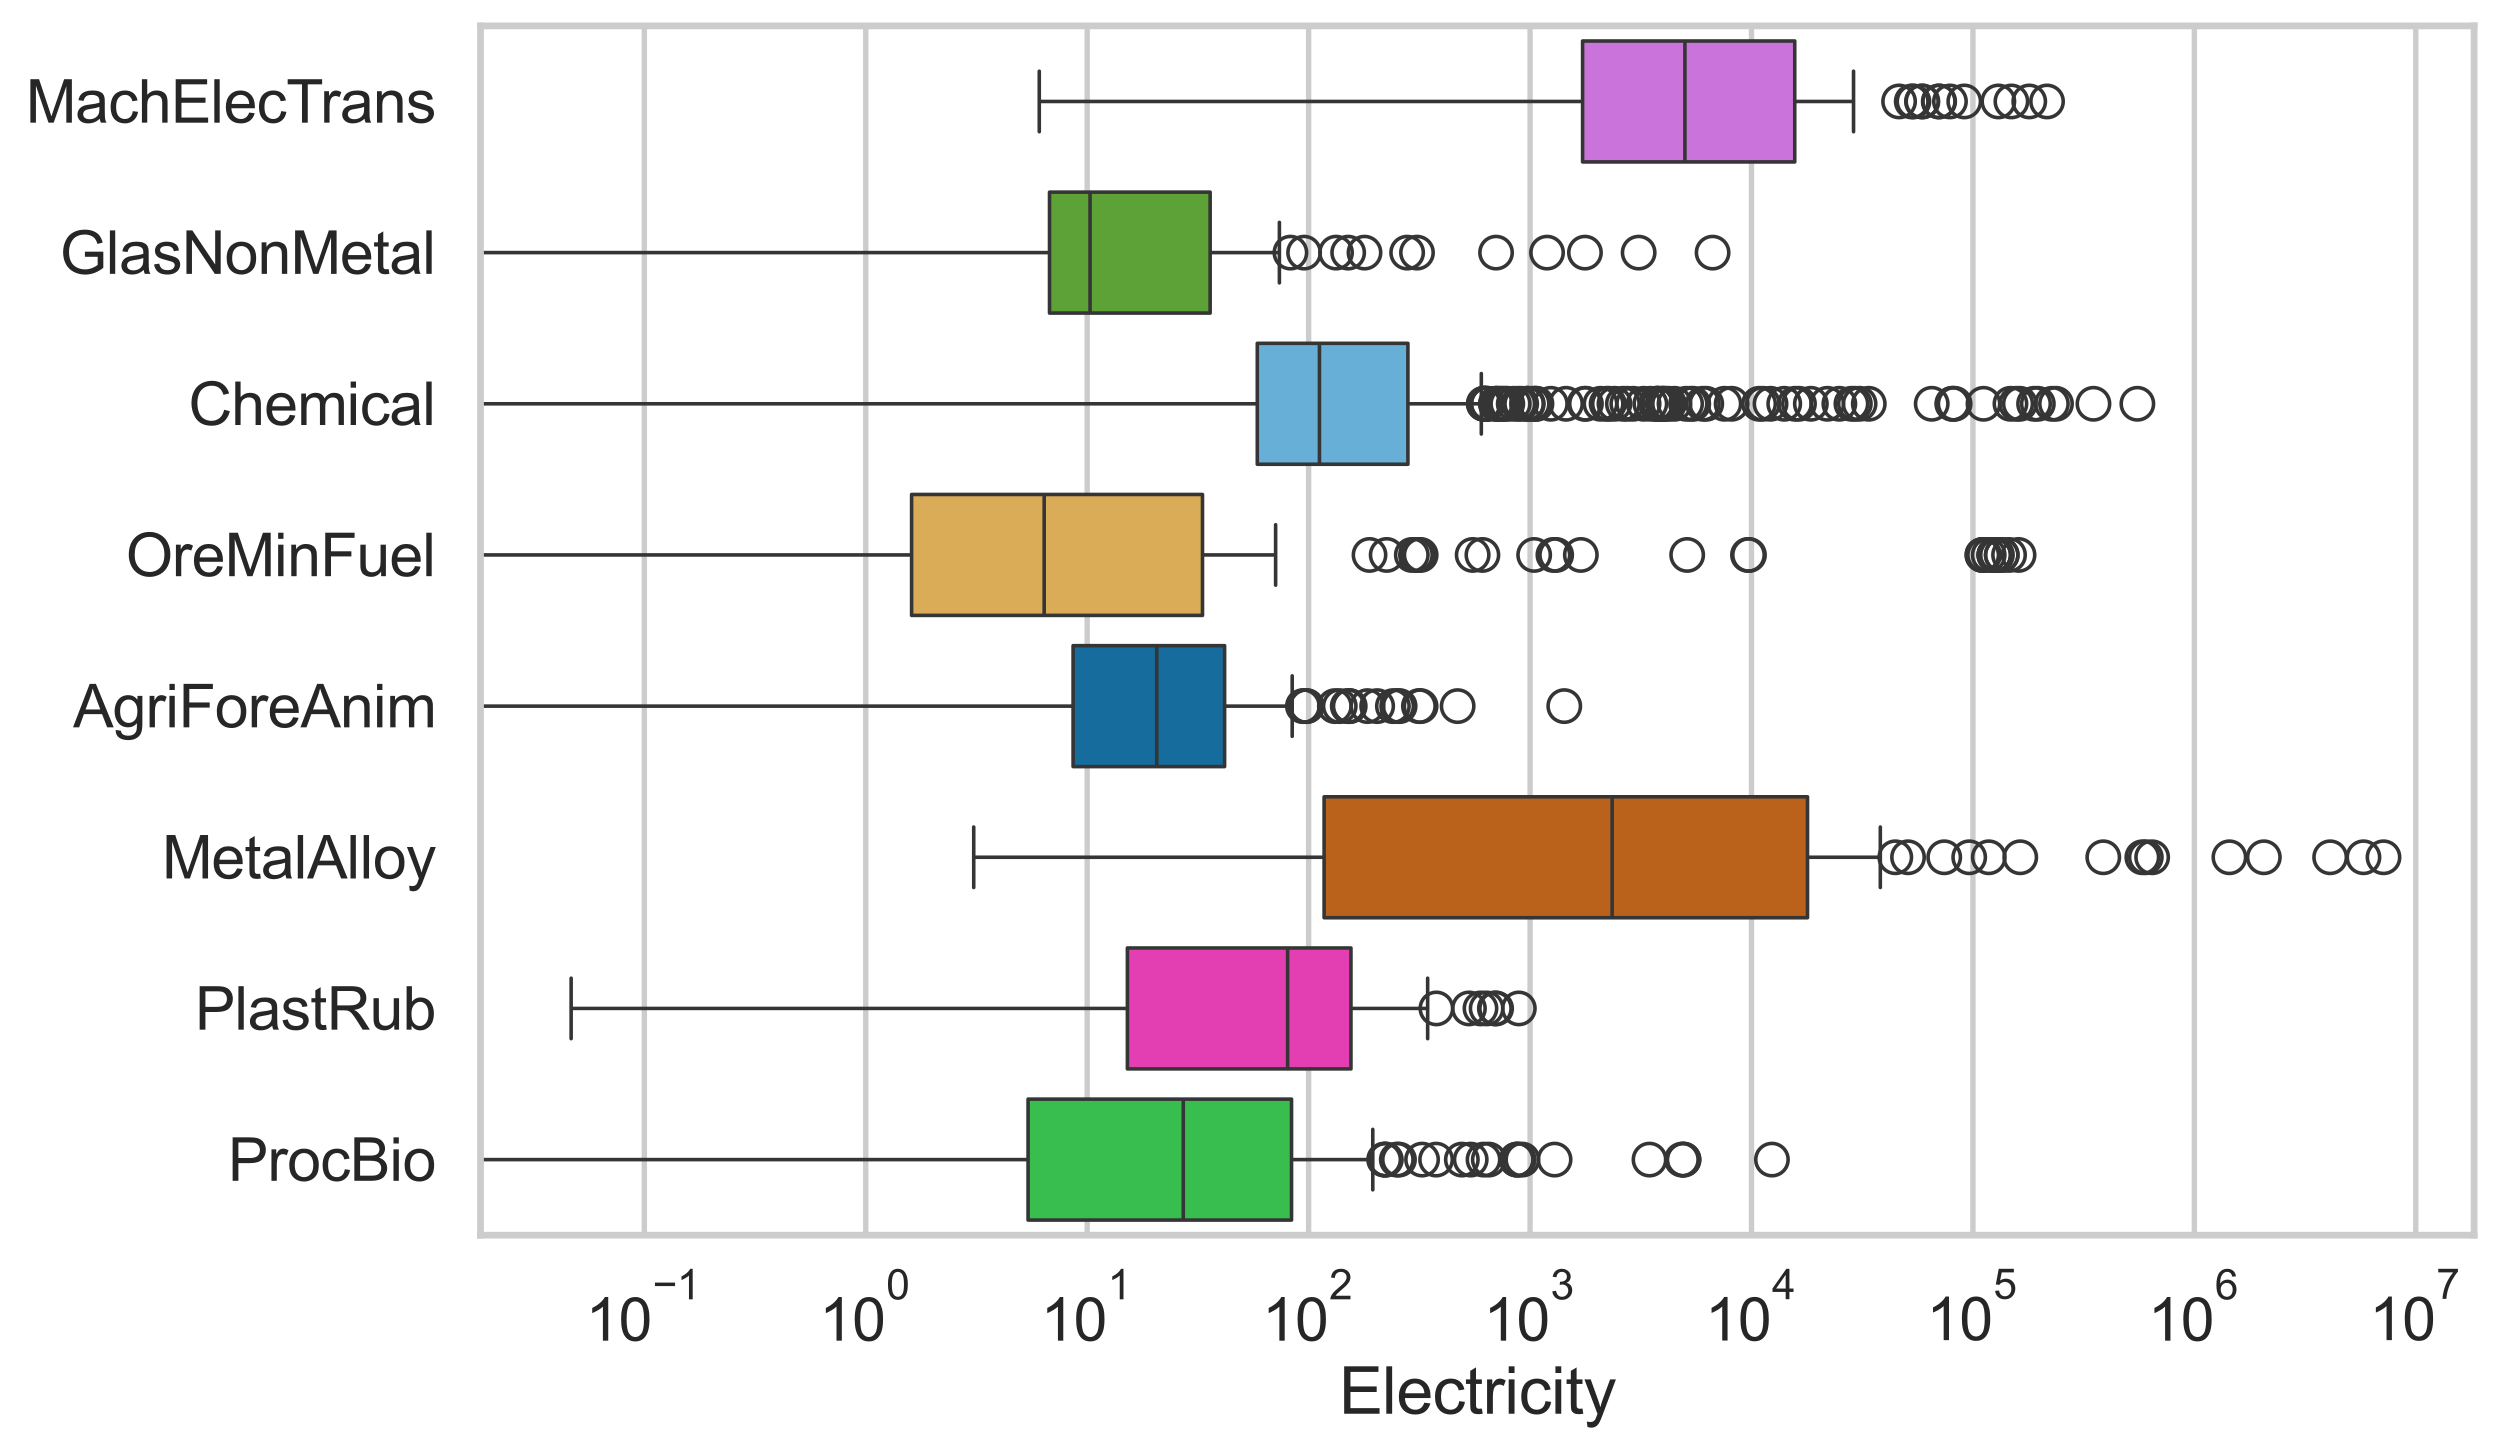 <?xml version="1.0" encoding="utf-8" standalone="no"?>
<!DOCTYPE svg PUBLIC "-//W3C//DTD SVG 1.1//EN"
  "http://www.w3.org/Graphics/SVG/1.1/DTD/svg11.dtd">
<svg xmlns:xlink="http://www.w3.org/1999/xlink" width="695.577pt" height="404.332pt" viewBox="0 0 695.577 404.332" xmlns="http://www.w3.org/2000/svg" version="1.1">
 <defs>
  <style type="text/css">*{stroke-linejoin: round; stroke-linecap: butt}</style>
 </defs>
 <g id="figure_1">
  <g id="patch_1">
   <path d="M 0 404.332 
L 695.577 404.332 
L 695.577 0 
L 0 0 
z
" style="fill: #ffffff"/>
  </g>
  <g id="axes_1">
   <g id="patch_2">
    <path d="M 133.697 343.665 
L 688.377 343.665 
L 688.377 7.2 
L 133.697 7.2 
z
" style="fill: #ffffff"/>
   </g>
   <g id="matplotlib.axis_1">
    <g id="xtick_1">
     <g id="line2d_1">
      <path d="M 179.271 343.665 
L 179.271 7.2 
" clip-path="url(#p5f1a7dc49d)" style="fill: none; stroke: #cccccc; stroke-width: 1.5; stroke-linecap: round"/>
     </g>
     <g id="text_1">
      <!-- $\mathdefault{10^{-1}}$ -->
      <g style="fill: #262626" transform="translate(162.936 373.18) scale(0.165 -0.165)">
       <defs>
        <path id="ArialMT-31" d="M 2384 0 
L 1822 0 
L 1822 3584 
Q 1619 3391 1289 3197 
Q 959 3003 697 2906 
L 697 3450 
Q 1169 3672 1522 3987 
Q 1875 4303 2022 4600 
L 2384 4600 
L 2384 0 
z
" transform="scale(0.016)"/>
        <path id="ArialMT-30" d="M 266 2259 
Q 266 3072 433 3567 
Q 600 4063 929 4331 
Q 1259 4600 1759 4600 
Q 2128 4600 2406 4451 
Q 2684 4303 2865 4023 
Q 3047 3744 3150 3342 
Q 3253 2941 3253 2259 
Q 3253 1453 3087 958 
Q 2922 463 2592 192 
Q 2263 -78 1759 -78 
Q 1097 -78 719 397 
Q 266 969 266 2259 
z
M 844 2259 
Q 844 1131 1108 757 
Q 1372 384 1759 384 
Q 2147 384 2411 759 
Q 2675 1134 2675 2259 
Q 2675 3391 2411 3762 
Q 2147 4134 1753 4134 
Q 1366 4134 1134 3806 
Q 844 3388 844 2259 
z
" transform="scale(0.016)"/>
        <path id="ArialMT-2212" d="M 3381 1997 
L 356 1997 
L 356 2522 
L 3381 2522 
L 3381 1997 
z
" transform="scale(0.016)"/>
       </defs>
       <use xlink:href="#ArialMT-31" transform="translate(0 0.994)"/>
       <use xlink:href="#ArialMT-30" transform="translate(55.615 0.994)"/>
       <use xlink:href="#ArialMT-2212" transform="translate(112.973 70.688) scale(0.7)"/>
       <use xlink:href="#ArialMT-31" transform="translate(153.852 70.688) scale(0.7)"/>
      </g>
     </g>
    </g>
    <g id="xtick_2">
     <g id="line2d_2">
      <path d="M 240.881 343.665 
L 240.881 7.2 
" clip-path="url(#p5f1a7dc49d)" style="fill: none; stroke: #cccccc; stroke-width: 1.5; stroke-linecap: round"/>
     </g>
     <g id="text_2">
      <!-- $\mathdefault{10^{0}}$ -->
      <g style="fill: #262626" transform="translate(227.928 373.18) scale(0.165 -0.165)">
       <use xlink:href="#ArialMT-31" transform="translate(0 0.994)"/>
       <use xlink:href="#ArialMT-30" transform="translate(55.615 0.994)"/>
       <use xlink:href="#ArialMT-30" transform="translate(112.973 70.688) scale(0.7)"/>
      </g>
     </g>
    </g>
    <g id="xtick_3">
     <g id="line2d_3">
      <path d="M 302.49 343.665 
L 302.49 7.2 
" clip-path="url(#p5f1a7dc49d)" style="fill: none; stroke: #cccccc; stroke-width: 1.5; stroke-linecap: round"/>
     </g>
     <g id="text_3">
      <!-- $\mathdefault{10^{1}}$ -->
      <g style="fill: #262626" transform="translate(289.538 373.18) scale(0.165 -0.165)">
       <use xlink:href="#ArialMT-31" transform="translate(0 0.994)"/>
       <use xlink:href="#ArialMT-30" transform="translate(55.615 0.994)"/>
       <use xlink:href="#ArialMT-31" transform="translate(112.973 70.688) scale(0.7)"/>
      </g>
     </g>
    </g>
    <g id="xtick_4">
     <g id="line2d_4">
      <path d="M 364.1 343.665 
L 364.1 7.2 
" clip-path="url(#p5f1a7dc49d)" style="fill: none; stroke: #cccccc; stroke-width: 1.5; stroke-linecap: round"/>
     </g>
     <g id="text_4">
      <!-- $\mathdefault{10^{2}}$ -->
      <g style="fill: #262626" transform="translate(351.148 373.18) scale(0.165 -0.165)">
       <defs>
        <path id="ArialMT-32" d="M 3222 541 
L 3222 0 
L 194 0 
Q 188 203 259 391 
Q 375 700 629 1000 
Q 884 1300 1366 1694 
Q 2113 2306 2375 2664 
Q 2638 3022 2638 3341 
Q 2638 3675 2398 3904 
Q 2159 4134 1775 4134 
Q 1369 4134 1125 3890 
Q 881 3647 878 3216 
L 300 3275 
Q 359 3922 746 4261 
Q 1134 4600 1788 4600 
Q 2447 4600 2831 4234 
Q 3216 3869 3216 3328 
Q 3216 3053 3103 2787 
Q 2991 2522 2730 2228 
Q 2469 1934 1863 1422 
Q 1356 997 1212 845 
Q 1069 694 975 541 
L 3222 541 
z
" transform="scale(0.016)"/>
       </defs>
       <use xlink:href="#ArialMT-31" transform="translate(0 0.994)"/>
       <use xlink:href="#ArialMT-30" transform="translate(55.615 0.994)"/>
       <use xlink:href="#ArialMT-32" transform="translate(112.973 70.688) scale(0.7)"/>
      </g>
     </g>
    </g>
    <g id="xtick_5">
     <g id="line2d_5">
      <path d="M 425.71 343.665 
L 425.71 7.2 
" clip-path="url(#p5f1a7dc49d)" style="fill: none; stroke: #cccccc; stroke-width: 1.5; stroke-linecap: round"/>
     </g>
     <g id="text_5">
      <!-- $\mathdefault{10^{3}}$ -->
      <g style="fill: #262626" transform="translate(412.757 373.18) scale(0.165 -0.165)">
       <defs>
        <path id="ArialMT-33" d="M 269 1209 
L 831 1284 
Q 928 806 1161 595 
Q 1394 384 1728 384 
Q 2125 384 2398 659 
Q 2672 934 2672 1341 
Q 2672 1728 2419 1979 
Q 2166 2231 1775 2231 
Q 1616 2231 1378 2169 
L 1441 2663 
Q 1497 2656 1531 2656 
Q 1891 2656 2178 2843 
Q 2466 3031 2466 3422 
Q 2466 3731 2256 3934 
Q 2047 4138 1716 4138 
Q 1388 4138 1169 3931 
Q 950 3725 888 3313 
L 325 3413 
Q 428 3978 793 4289 
Q 1159 4600 1703 4600 
Q 2078 4600 2393 4439 
Q 2709 4278 2876 4000 
Q 3044 3722 3044 3409 
Q 3044 3113 2884 2869 
Q 2725 2625 2413 2481 
Q 2819 2388 3044 2092 
Q 3269 1797 3269 1353 
Q 3269 753 2831 336 
Q 2394 -81 1725 -81 
Q 1122 -81 723 278 
Q 325 638 269 1209 
z
" transform="scale(0.016)"/>
       </defs>
       <use xlink:href="#ArialMT-31" transform="translate(0 0.994)"/>
       <use xlink:href="#ArialMT-30" transform="translate(55.615 0.994)"/>
       <use xlink:href="#ArialMT-33" transform="translate(112.973 70.688) scale(0.7)"/>
      </g>
     </g>
    </g>
    <g id="xtick_6">
     <g id="line2d_6">
      <path d="M 487.32 343.665 
L 487.32 7.2 
" clip-path="url(#p5f1a7dc49d)" style="fill: none; stroke: #cccccc; stroke-width: 1.5; stroke-linecap: round"/>
     </g>
     <g id="text_6">
      <!-- $\mathdefault{10^{4}}$ -->
      <g style="fill: #262626" transform="translate(474.367 373.015) scale(0.165 -0.165)">
       <defs>
        <path id="ArialMT-34" d="M 2069 0 
L 2069 1097 
L 81 1097 
L 81 1613 
L 2172 4581 
L 2631 4581 
L 2631 1613 
L 3250 1613 
L 3250 1097 
L 2631 1097 
L 2631 0 
L 2069 0 
z
M 2069 1613 
L 2069 3678 
L 634 1613 
L 2069 1613 
z
" transform="scale(0.016)"/>
       </defs>
       <use xlink:href="#ArialMT-31" transform="translate(0 0.202)"/>
       <use xlink:href="#ArialMT-30" transform="translate(55.615 0.202)"/>
       <use xlink:href="#ArialMT-34" transform="translate(112.973 69.895) scale(0.7)"/>
      </g>
     </g>
    </g>
    <g id="xtick_7">
     <g id="line2d_7">
      <path d="M 548.93 343.665 
L 548.93 7.2 
" clip-path="url(#p5f1a7dc49d)" style="fill: none; stroke: #cccccc; stroke-width: 1.5; stroke-linecap: round"/>
     </g>
     <g id="text_7">
      <!-- $\mathdefault{10^{5}}$ -->
      <g style="fill: #262626" transform="translate(535.977 373.015) scale(0.165 -0.165)">
       <defs>
        <path id="ArialMT-35" d="M 266 1200 
L 856 1250 
Q 922 819 1161 601 
Q 1400 384 1738 384 
Q 2144 384 2425 690 
Q 2706 997 2706 1503 
Q 2706 1984 2436 2262 
Q 2166 2541 1728 2541 
Q 1456 2541 1237 2417 
Q 1019 2294 894 2097 
L 366 2166 
L 809 4519 
L 3088 4519 
L 3088 3981 
L 1259 3981 
L 1013 2750 
Q 1425 3038 1878 3038 
Q 2478 3038 2890 2622 
Q 3303 2206 3303 1553 
Q 3303 931 2941 478 
Q 2500 -78 1738 -78 
Q 1113 -78 717 272 
Q 322 622 266 1200 
z
" transform="scale(0.016)"/>
       </defs>
       <use xlink:href="#ArialMT-31" transform="translate(0 0.88)"/>
       <use xlink:href="#ArialMT-30" transform="translate(55.615 0.88)"/>
       <use xlink:href="#ArialMT-35" transform="translate(112.973 70.573) scale(0.7)"/>
      </g>
     </g>
    </g>
    <g id="xtick_8">
     <g id="line2d_8">
      <path d="M 610.539 343.665 
L 610.539 7.2 
" clip-path="url(#p5f1a7dc49d)" style="fill: none; stroke: #cccccc; stroke-width: 1.5; stroke-linecap: round"/>
     </g>
     <g id="text_8">
      <!-- $\mathdefault{10^{6}}$ -->
      <g style="fill: #262626" transform="translate(597.587 373.18) scale(0.165 -0.165)">
       <defs>
        <path id="ArialMT-36" d="M 3184 3459 
L 2625 3416 
Q 2550 3747 2413 3897 
Q 2184 4138 1850 4138 
Q 1581 4138 1378 3988 
Q 1113 3794 959 3422 
Q 806 3050 800 2363 
Q 1003 2672 1297 2822 
Q 1591 2972 1913 2972 
Q 2475 2972 2870 2558 
Q 3266 2144 3266 1488 
Q 3266 1056 3080 686 
Q 2894 316 2569 119 
Q 2244 -78 1831 -78 
Q 1128 -78 684 439 
Q 241 956 241 2144 
Q 241 3472 731 4075 
Q 1159 4600 1884 4600 
Q 2425 4600 2770 4297 
Q 3116 3994 3184 3459 
z
M 888 1484 
Q 888 1194 1011 928 
Q 1134 663 1356 523 
Q 1578 384 1822 384 
Q 2178 384 2434 671 
Q 2691 959 2691 1453 
Q 2691 1928 2437 2201 
Q 2184 2475 1800 2475 
Q 1419 2475 1153 2201 
Q 888 1928 888 1484 
z
" transform="scale(0.016)"/>
       </defs>
       <use xlink:href="#ArialMT-31" transform="translate(0 0.994)"/>
       <use xlink:href="#ArialMT-30" transform="translate(55.615 0.994)"/>
       <use xlink:href="#ArialMT-36" transform="translate(112.973 70.688) scale(0.7)"/>
      </g>
     </g>
    </g>
    <g id="xtick_9">
     <g id="line2d_9">
      <path d="M 672.149 343.665 
L 672.149 7.2 
" clip-path="url(#p5f1a7dc49d)" style="fill: none; stroke: #cccccc; stroke-width: 1.5; stroke-linecap: round"/>
     </g>
     <g id="text_9">
      <!-- $\mathdefault{10^{7}}$ -->
      <g style="fill: #262626" transform="translate(659.197 373.015) scale(0.165 -0.165)">
       <defs>
        <path id="ArialMT-37" d="M 303 3981 
L 303 4522 
L 3269 4522 
L 3269 4084 
Q 2831 3619 2401 2847 
Q 1972 2075 1738 1259 
Q 1569 684 1522 0 
L 944 0 
Q 953 541 1156 1306 
Q 1359 2072 1739 2783 
Q 2119 3494 2547 3981 
L 303 3981 
z
" transform="scale(0.016)"/>
       </defs>
       <use xlink:href="#ArialMT-31" transform="translate(0 0.847)"/>
       <use xlink:href="#ArialMT-30" transform="translate(55.615 0.847)"/>
       <use xlink:href="#ArialMT-37" transform="translate(112.973 70.541) scale(0.7)"/>
      </g>
     </g>
    </g>
    <g id="xtick_10"/>
    <g id="xtick_11"/>
    <g id="xtick_12"/>
    <g id="xtick_13"/>
    <g id="xtick_14"/>
    <g id="xtick_15"/>
    <g id="xtick_16"/>
    <g id="xtick_17"/>
    <g id="xtick_18"/>
    <g id="xtick_19"/>
    <g id="xtick_20"/>
    <g id="xtick_21"/>
    <g id="xtick_22"/>
    <g id="xtick_23"/>
    <g id="xtick_24"/>
    <g id="xtick_25"/>
    <g id="xtick_26"/>
    <g id="xtick_27"/>
    <g id="xtick_28"/>
    <g id="xtick_29"/>
    <g id="xtick_30"/>
    <g id="xtick_31"/>
    <g id="xtick_32"/>
    <g id="xtick_33"/>
    <g id="xtick_34"/>
    <g id="xtick_35"/>
    <g id="xtick_36"/>
    <g id="xtick_37"/>
    <g id="xtick_38"/>
    <g id="xtick_39"/>
    <g id="xtick_40"/>
    <g id="xtick_41"/>
    <g id="xtick_42"/>
    <g id="xtick_43"/>
    <g id="xtick_44"/>
    <g id="xtick_45"/>
    <g id="xtick_46"/>
    <g id="xtick_47"/>
    <g id="xtick_48"/>
    <g id="xtick_49"/>
    <g id="xtick_50"/>
    <g id="xtick_51"/>
    <g id="xtick_52"/>
    <g id="xtick_53"/>
    <g id="xtick_54"/>
    <g id="xtick_55"/>
    <g id="xtick_56"/>
    <g id="xtick_57"/>
    <g id="xtick_58"/>
    <g id="xtick_59"/>
    <g id="xtick_60"/>
    <g id="xtick_61"/>
    <g id="xtick_62"/>
    <g id="xtick_63"/>
    <g id="xtick_64"/>
    <g id="xtick_65"/>
    <g id="xtick_66"/>
    <g id="xtick_67"/>
    <g id="xtick_68"/>
    <g id="xtick_69"/>
    <g id="xtick_70"/>
    <g id="xtick_71"/>
    <g id="xtick_72"/>
    <g id="xtick_73"/>
    <g id="xtick_74"/>
    <g id="xtick_75"/>
    <g id="xtick_76"/>
    <g id="xtick_77"/>
    <g id="xtick_78"/>
    <g id="xtick_79"/>
    <g id="xtick_80"/>
    <g id="xtick_81"/>
    <g id="text_10">
     <!-- Electricity -->
     <g style="fill: #262626" transform="translate(372.532 393.344) scale(0.18 -0.18)">
      <defs>
       <path id="ArialMT-45" d="M 506 0 
L 506 4581 
L 3819 4581 
L 3819 4041 
L 1113 4041 
L 1113 2638 
L 3647 2638 
L 3647 2100 
L 1113 2100 
L 1113 541 
L 3925 541 
L 3925 0 
L 506 0 
z
" transform="scale(0.016)"/>
       <path id="ArialMT-6c" d="M 409 0 
L 409 4581 
L 972 4581 
L 972 0 
L 409 0 
z
" transform="scale(0.016)"/>
       <path id="ArialMT-65" d="M 2694 1069 
L 3275 997 
Q 3138 488 2766 206 
Q 2394 -75 1816 -75 
Q 1088 -75 661 373 
Q 234 822 234 1631 
Q 234 2469 665 2931 
Q 1097 3394 1784 3394 
Q 2450 3394 2872 2941 
Q 3294 2488 3294 1666 
Q 3294 1616 3291 1516 
L 816 1516 
Q 847 969 1125 678 
Q 1403 388 1819 388 
Q 2128 388 2347 550 
Q 2566 713 2694 1069 
z
M 847 1978 
L 2700 1978 
Q 2663 2397 2488 2606 
Q 2219 2931 1791 2931 
Q 1403 2931 1139 2672 
Q 875 2413 847 1978 
z
" transform="scale(0.016)"/>
       <path id="ArialMT-63" d="M 2588 1216 
L 3141 1144 
Q 3050 572 2676 248 
Q 2303 -75 1759 -75 
Q 1078 -75 664 370 
Q 250 816 250 1647 
Q 250 2184 428 2587 
Q 606 2991 970 3192 
Q 1334 3394 1763 3394 
Q 2303 3394 2647 3120 
Q 2991 2847 3088 2344 
L 2541 2259 
Q 2463 2594 2264 2762 
Q 2066 2931 1784 2931 
Q 1359 2931 1093 2626 
Q 828 2322 828 1663 
Q 828 994 1084 691 
Q 1341 388 1753 388 
Q 2084 388 2306 591 
Q 2528 794 2588 1216 
z
" transform="scale(0.016)"/>
       <path id="ArialMT-74" d="M 1650 503 
L 1731 6 
Q 1494 -44 1306 -44 
Q 1000 -44 831 53 
Q 663 150 594 308 
Q 525 466 525 972 
L 525 2881 
L 113 2881 
L 113 3319 
L 525 3319 
L 525 4141 
L 1084 4478 
L 1084 3319 
L 1650 3319 
L 1650 2881 
L 1084 2881 
L 1084 941 
Q 1084 700 1114 631 
Q 1144 563 1211 522 
Q 1278 481 1403 481 
Q 1497 481 1650 503 
z
" transform="scale(0.016)"/>
       <path id="ArialMT-72" d="M 416 0 
L 416 3319 
L 922 3319 
L 922 2816 
Q 1116 3169 1280 3281 
Q 1444 3394 1641 3394 
Q 1925 3394 2219 3213 
L 2025 2691 
Q 1819 2813 1613 2813 
Q 1428 2813 1281 2702 
Q 1134 2591 1072 2394 
Q 978 2094 978 1738 
L 978 0 
L 416 0 
z
" transform="scale(0.016)"/>
       <path id="ArialMT-69" d="M 425 3934 
L 425 4581 
L 988 4581 
L 988 3934 
L 425 3934 
z
M 425 0 
L 425 3319 
L 988 3319 
L 988 0 
L 425 0 
z
" transform="scale(0.016)"/>
       <path id="ArialMT-79" d="M 397 -1278 
L 334 -750 
Q 519 -800 656 -800 
Q 844 -800 956 -737 
Q 1069 -675 1141 -563 
Q 1194 -478 1313 -144 
Q 1328 -97 1363 -6 
L 103 3319 
L 709 3319 
L 1400 1397 
Q 1534 1031 1641 628 
Q 1738 1016 1872 1384 
L 2581 3319 
L 3144 3319 
L 1881 -56 
Q 1678 -603 1566 -809 
Q 1416 -1088 1222 -1217 
Q 1028 -1347 759 -1347 
Q 597 -1347 397 -1278 
z
" transform="scale(0.016)"/>
      </defs>
      <use xlink:href="#ArialMT-45"/>
      <use xlink:href="#ArialMT-6c" transform="translate(66.699 0)"/>
      <use xlink:href="#ArialMT-65" transform="translate(88.916 0)"/>
      <use xlink:href="#ArialMT-63" transform="translate(144.531 0)"/>
      <use xlink:href="#ArialMT-74" transform="translate(194.531 0)"/>
      <use xlink:href="#ArialMT-72" transform="translate(222.314 0)"/>
      <use xlink:href="#ArialMT-69" transform="translate(255.615 0)"/>
      <use xlink:href="#ArialMT-63" transform="translate(277.832 0)"/>
      <use xlink:href="#ArialMT-69" transform="translate(327.832 0)"/>
      <use xlink:href="#ArialMT-74" transform="translate(350.049 0)"/>
      <use xlink:href="#ArialMT-79" transform="translate(377.832 0)"/>
     </g>
    </g>
   </g>
   <g id="matplotlib.axis_2">
    <g id="ytick_1">
     <g id="text_11">
      <!-- MachElecTrans -->
      <g style="fill: #262626" transform="translate(7.2 34.134) scale(0.165 -0.165)">
       <defs>
        <path id="ArialMT-4d" d="M 475 0 
L 475 4581 
L 1388 4581 
L 2472 1338 
Q 2622 884 2691 659 
Q 2769 909 2934 1394 
L 4031 4581 
L 4847 4581 
L 4847 0 
L 4263 0 
L 4263 3834 
L 2931 0 
L 2384 0 
L 1059 3900 
L 1059 0 
L 475 0 
z
" transform="scale(0.016)"/>
        <path id="ArialMT-61" d="M 2588 409 
Q 2275 144 1986 34 
Q 1697 -75 1366 -75 
Q 819 -75 525 192 
Q 231 459 231 875 
Q 231 1119 342 1320 
Q 453 1522 633 1644 
Q 813 1766 1038 1828 
Q 1203 1872 1538 1913 
Q 2219 1994 2541 2106 
Q 2544 2222 2544 2253 
Q 2544 2597 2384 2738 
Q 2169 2928 1744 2928 
Q 1347 2928 1158 2789 
Q 969 2650 878 2297 
L 328 2372 
Q 403 2725 575 2942 
Q 747 3159 1072 3276 
Q 1397 3394 1825 3394 
Q 2250 3394 2515 3294 
Q 2781 3194 2906 3042 
Q 3031 2891 3081 2659 
Q 3109 2516 3109 2141 
L 3109 1391 
Q 3109 606 3145 398 
Q 3181 191 3288 0 
L 2700 0 
Q 2613 175 2588 409 
z
M 2541 1666 
Q 2234 1541 1622 1453 
Q 1275 1403 1131 1340 
Q 988 1278 909 1158 
Q 831 1038 831 891 
Q 831 666 1001 516 
Q 1172 366 1500 366 
Q 1825 366 2078 508 
Q 2331 650 2450 897 
Q 2541 1088 2541 1459 
L 2541 1666 
z
" transform="scale(0.016)"/>
        <path id="ArialMT-68" d="M 422 0 
L 422 4581 
L 984 4581 
L 984 2938 
Q 1378 3394 1978 3394 
Q 2347 3394 2619 3248 
Q 2891 3103 3008 2847 
Q 3125 2591 3125 2103 
L 3125 0 
L 2563 0 
L 2563 2103 
Q 2563 2525 2380 2717 
Q 2197 2909 1863 2909 
Q 1613 2909 1392 2779 
Q 1172 2650 1078 2428 
Q 984 2206 984 1816 
L 984 0 
L 422 0 
z
" transform="scale(0.016)"/>
        <path id="ArialMT-54" d="M 1659 0 
L 1659 4041 
L 150 4041 
L 150 4581 
L 3781 4581 
L 3781 4041 
L 2266 4041 
L 2266 0 
L 1659 0 
z
" transform="scale(0.016)"/>
        <path id="ArialMT-6e" d="M 422 0 
L 422 3319 
L 928 3319 
L 928 2847 
Q 1294 3394 1984 3394 
Q 2284 3394 2536 3286 
Q 2788 3178 2913 3003 
Q 3038 2828 3088 2588 
Q 3119 2431 3119 2041 
L 3119 0 
L 2556 0 
L 2556 2019 
Q 2556 2363 2490 2533 
Q 2425 2703 2258 2804 
Q 2091 2906 1866 2906 
Q 1506 2906 1245 2678 
Q 984 2450 984 1813 
L 984 0 
L 422 0 
z
" transform="scale(0.016)"/>
        <path id="ArialMT-73" d="M 197 991 
L 753 1078 
Q 800 744 1014 566 
Q 1228 388 1613 388 
Q 2000 388 2187 545 
Q 2375 703 2375 916 
Q 2375 1106 2209 1216 
Q 2094 1291 1634 1406 
Q 1016 1563 777 1677 
Q 538 1791 414 1992 
Q 291 2194 291 2438 
Q 291 2659 392 2848 
Q 494 3038 669 3163 
Q 800 3259 1026 3326 
Q 1253 3394 1513 3394 
Q 1903 3394 2198 3281 
Q 2494 3169 2634 2976 
Q 2775 2784 2828 2463 
L 2278 2388 
Q 2241 2644 2061 2787 
Q 1881 2931 1553 2931 
Q 1166 2931 1000 2803 
Q 834 2675 834 2503 
Q 834 2394 903 2306 
Q 972 2216 1119 2156 
Q 1203 2125 1616 2013 
Q 2213 1853 2448 1751 
Q 2684 1650 2818 1456 
Q 2953 1263 2953 975 
Q 2953 694 2789 445 
Q 2625 197 2315 61 
Q 2006 -75 1616 -75 
Q 969 -75 630 194 
Q 291 463 197 991 
z
" transform="scale(0.016)"/>
       </defs>
       <use xlink:href="#ArialMT-4d"/>
       <use xlink:href="#ArialMT-61" transform="translate(83.301 0)"/>
       <use xlink:href="#ArialMT-63" transform="translate(138.916 0)"/>
       <use xlink:href="#ArialMT-68" transform="translate(188.916 0)"/>
       <use xlink:href="#ArialMT-45" transform="translate(244.531 0)"/>
       <use xlink:href="#ArialMT-6c" transform="translate(311.23 0)"/>
       <use xlink:href="#ArialMT-65" transform="translate(333.447 0)"/>
       <use xlink:href="#ArialMT-63" transform="translate(389.062 0)"/>
       <use xlink:href="#ArialMT-54" transform="translate(439.062 0)"/>
       <use xlink:href="#ArialMT-72" transform="translate(496.396 0)"/>
       <use xlink:href="#ArialMT-61" transform="translate(529.697 0)"/>
       <use xlink:href="#ArialMT-6e" transform="translate(585.312 0)"/>
       <use xlink:href="#ArialMT-73" transform="translate(640.928 0)"/>
      </g>
     </g>
    </g>
    <g id="ytick_2">
     <g id="text_12">
      <!-- GlasNonMetal -->
      <g style="fill: #262626" transform="translate(16.659 76.192) scale(0.165 -0.165)">
       <defs>
        <path id="ArialMT-47" d="M 2638 1797 
L 2638 2334 
L 4578 2338 
L 4578 638 
Q 4131 281 3656 101 
Q 3181 -78 2681 -78 
Q 2006 -78 1454 211 
Q 903 500 622 1047 
Q 341 1594 341 2269 
Q 341 2938 620 3517 
Q 900 4097 1425 4378 
Q 1950 4659 2634 4659 
Q 3131 4659 3532 4498 
Q 3934 4338 4162 4050 
Q 4391 3763 4509 3300 
L 3963 3150 
Q 3859 3500 3706 3700 
Q 3553 3900 3268 4020 
Q 2984 4141 2638 4141 
Q 2222 4141 1919 4014 
Q 1616 3888 1430 3681 
Q 1244 3475 1141 3228 
Q 966 2803 966 2306 
Q 966 1694 1177 1281 
Q 1388 869 1791 669 
Q 2194 469 2647 469 
Q 3041 469 3416 620 
Q 3791 772 3984 944 
L 3984 1797 
L 2638 1797 
z
" transform="scale(0.016)"/>
        <path id="ArialMT-4e" d="M 488 0 
L 488 4581 
L 1109 4581 
L 3516 984 
L 3516 4581 
L 4097 4581 
L 4097 0 
L 3475 0 
L 1069 3600 
L 1069 0 
L 488 0 
z
" transform="scale(0.016)"/>
        <path id="ArialMT-6f" d="M 213 1659 
Q 213 2581 725 3025 
Q 1153 3394 1769 3394 
Q 2453 3394 2887 2945 
Q 3322 2497 3322 1706 
Q 3322 1066 3130 698 
Q 2938 331 2570 128 
Q 2203 -75 1769 -75 
Q 1072 -75 642 372 
Q 213 819 213 1659 
z
M 791 1659 
Q 791 1022 1069 705 
Q 1347 388 1769 388 
Q 2188 388 2466 706 
Q 2744 1025 2744 1678 
Q 2744 2294 2464 2611 
Q 2184 2928 1769 2928 
Q 1347 2928 1069 2612 
Q 791 2297 791 1659 
z
" transform="scale(0.016)"/>
       </defs>
       <use xlink:href="#ArialMT-47"/>
       <use xlink:href="#ArialMT-6c" transform="translate(77.783 0)"/>
       <use xlink:href="#ArialMT-61" transform="translate(100 0)"/>
       <use xlink:href="#ArialMT-73" transform="translate(155.615 0)"/>
       <use xlink:href="#ArialMT-4e" transform="translate(205.615 0)"/>
       <use xlink:href="#ArialMT-6f" transform="translate(277.832 0)"/>
       <use xlink:href="#ArialMT-6e" transform="translate(333.447 0)"/>
       <use xlink:href="#ArialMT-4d" transform="translate(389.062 0)"/>
       <use xlink:href="#ArialMT-65" transform="translate(472.363 0)"/>
       <use xlink:href="#ArialMT-74" transform="translate(527.979 0)"/>
       <use xlink:href="#ArialMT-61" transform="translate(555.762 0)"/>
       <use xlink:href="#ArialMT-6c" transform="translate(611.377 0)"/>
      </g>
     </g>
    </g>
    <g id="ytick_3">
     <g id="text_13">
      <!-- Chemical -->
      <g style="fill: #262626" transform="translate(52.428 118.25) scale(0.165 -0.165)">
       <defs>
        <path id="ArialMT-43" d="M 3763 1606 
L 4369 1453 
Q 4178 706 3683 314 
Q 3188 -78 2472 -78 
Q 1731 -78 1267 223 
Q 803 525 561 1097 
Q 319 1669 319 2325 
Q 319 3041 592 3573 
Q 866 4106 1370 4382 
Q 1875 4659 2481 4659 
Q 3169 4659 3637 4309 
Q 4106 3959 4291 3325 
L 3694 3184 
Q 3534 3684 3231 3912 
Q 2928 4141 2469 4141 
Q 1941 4141 1586 3887 
Q 1231 3634 1087 3207 
Q 944 2781 944 2328 
Q 944 1744 1114 1308 
Q 1284 872 1643 656 
Q 2003 441 2422 441 
Q 2931 441 3284 734 
Q 3638 1028 3763 1606 
z
" transform="scale(0.016)"/>
        <path id="ArialMT-6d" d="M 422 0 
L 422 3319 
L 925 3319 
L 925 2853 
Q 1081 3097 1340 3245 
Q 1600 3394 1931 3394 
Q 2300 3394 2536 3241 
Q 2772 3088 2869 2813 
Q 3263 3394 3894 3394 
Q 4388 3394 4653 3120 
Q 4919 2847 4919 2278 
L 4919 0 
L 4359 0 
L 4359 2091 
Q 4359 2428 4304 2576 
Q 4250 2725 4106 2815 
Q 3963 2906 3769 2906 
Q 3419 2906 3187 2673 
Q 2956 2441 2956 1928 
L 2956 0 
L 2394 0 
L 2394 2156 
Q 2394 2531 2256 2718 
Q 2119 2906 1806 2906 
Q 1569 2906 1367 2781 
Q 1166 2656 1075 2415 
Q 984 2175 984 1722 
L 984 0 
L 422 0 
z
" transform="scale(0.016)"/>
       </defs>
       <use xlink:href="#ArialMT-43"/>
       <use xlink:href="#ArialMT-68" transform="translate(72.217 0)"/>
       <use xlink:href="#ArialMT-65" transform="translate(127.832 0)"/>
       <use xlink:href="#ArialMT-6d" transform="translate(183.447 0)"/>
       <use xlink:href="#ArialMT-69" transform="translate(266.748 0)"/>
       <use xlink:href="#ArialMT-63" transform="translate(288.965 0)"/>
       <use xlink:href="#ArialMT-61" transform="translate(338.965 0)"/>
       <use xlink:href="#ArialMT-6c" transform="translate(394.58 0)"/>
      </g>
     </g>
    </g>
    <g id="ytick_4">
     <g id="text_14">
      <!-- OreMinFuel -->
      <g style="fill: #262626" transform="translate(35.013 160.308) scale(0.165 -0.165)">
       <defs>
        <path id="ArialMT-4f" d="M 309 2231 
Q 309 3372 921 4017 
Q 1534 4663 2503 4663 
Q 3138 4663 3647 4359 
Q 4156 4056 4423 3514 
Q 4691 2972 4691 2284 
Q 4691 1588 4409 1038 
Q 4128 488 3612 205 
Q 3097 -78 2500 -78 
Q 1853 -78 1343 234 
Q 834 547 571 1087 
Q 309 1628 309 2231 
z
M 934 2222 
Q 934 1394 1379 917 
Q 1825 441 2497 441 
Q 3181 441 3623 922 
Q 4066 1403 4066 2288 
Q 4066 2847 3877 3264 
Q 3688 3681 3323 3911 
Q 2959 4141 2506 4141 
Q 1863 4141 1398 3698 
Q 934 3256 934 2222 
z
" transform="scale(0.016)"/>
        <path id="ArialMT-46" d="M 525 0 
L 525 4581 
L 3616 4581 
L 3616 4041 
L 1131 4041 
L 1131 2622 
L 3281 2622 
L 3281 2081 
L 1131 2081 
L 1131 0 
L 525 0 
z
" transform="scale(0.016)"/>
        <path id="ArialMT-75" d="M 2597 0 
L 2597 488 
Q 2209 -75 1544 -75 
Q 1250 -75 995 37 
Q 741 150 617 320 
Q 494 491 444 738 
Q 409 903 409 1263 
L 409 3319 
L 972 3319 
L 972 1478 
Q 972 1038 1006 884 
Q 1059 663 1231 536 
Q 1403 409 1656 409 
Q 1909 409 2131 539 
Q 2353 669 2445 892 
Q 2538 1116 2538 1541 
L 2538 3319 
L 3100 3319 
L 3100 0 
L 2597 0 
z
" transform="scale(0.016)"/>
       </defs>
       <use xlink:href="#ArialMT-4f"/>
       <use xlink:href="#ArialMT-72" transform="translate(77.783 0)"/>
       <use xlink:href="#ArialMT-65" transform="translate(111.084 0)"/>
       <use xlink:href="#ArialMT-4d" transform="translate(166.699 0)"/>
       <use xlink:href="#ArialMT-69" transform="translate(250 0)"/>
       <use xlink:href="#ArialMT-6e" transform="translate(272.217 0)"/>
       <use xlink:href="#ArialMT-46" transform="translate(327.832 0)"/>
       <use xlink:href="#ArialMT-75" transform="translate(388.916 0)"/>
       <use xlink:href="#ArialMT-65" transform="translate(444.531 0)"/>
       <use xlink:href="#ArialMT-6c" transform="translate(500.146 0)"/>
      </g>
     </g>
    </g>
    <g id="ytick_5">
     <g id="text_15">
      <!-- AgriForeAnim -->
      <g style="fill: #262626" transform="translate(20.341 202.366) scale(0.165 -0.165)">
       <defs>
        <path id="ArialMT-41" d="M -9 0 
L 1750 4581 
L 2403 4581 
L 4278 0 
L 3588 0 
L 3053 1388 
L 1138 1388 
L 634 0 
L -9 0 
z
M 1313 1881 
L 2866 1881 
L 2388 3150 
Q 2169 3728 2063 4100 
Q 1975 3659 1816 3225 
L 1313 1881 
z
" transform="scale(0.016)"/>
        <path id="ArialMT-67" d="M 319 -275 
L 866 -356 
Q 900 -609 1056 -725 
Q 1266 -881 1628 -881 
Q 2019 -881 2231 -725 
Q 2444 -569 2519 -288 
Q 2563 -116 2559 434 
Q 2191 0 1641 0 
Q 956 0 581 494 
Q 206 988 206 1678 
Q 206 2153 378 2554 
Q 550 2956 876 3175 
Q 1203 3394 1644 3394 
Q 2231 3394 2613 2919 
L 2613 3319 
L 3131 3319 
L 3131 450 
Q 3131 -325 2973 -648 
Q 2816 -972 2473 -1159 
Q 2131 -1347 1631 -1347 
Q 1038 -1347 672 -1080 
Q 306 -813 319 -275 
z
M 784 1719 
Q 784 1066 1043 766 
Q 1303 466 1694 466 
Q 2081 466 2343 764 
Q 2606 1063 2606 1700 
Q 2606 2309 2336 2618 
Q 2066 2928 1684 2928 
Q 1309 2928 1046 2623 
Q 784 2319 784 1719 
z
" transform="scale(0.016)"/>
       </defs>
       <use xlink:href="#ArialMT-41"/>
       <use xlink:href="#ArialMT-67" transform="translate(66.699 0)"/>
       <use xlink:href="#ArialMT-72" transform="translate(122.314 0)"/>
       <use xlink:href="#ArialMT-69" transform="translate(155.615 0)"/>
       <use xlink:href="#ArialMT-46" transform="translate(177.832 0)"/>
       <use xlink:href="#ArialMT-6f" transform="translate(238.916 0)"/>
       <use xlink:href="#ArialMT-72" transform="translate(294.531 0)"/>
       <use xlink:href="#ArialMT-65" transform="translate(327.832 0)"/>
       <use xlink:href="#ArialMT-41" transform="translate(383.447 0)"/>
       <use xlink:href="#ArialMT-6e" transform="translate(450.146 0)"/>
       <use xlink:href="#ArialMT-69" transform="translate(505.762 0)"/>
       <use xlink:href="#ArialMT-6d" transform="translate(527.979 0)"/>
      </g>
     </g>
    </g>
    <g id="ytick_6">
     <g id="text_16">
      <!-- MetalAlloy -->
      <g style="fill: #262626" transform="translate(45.088 244.425) scale(0.165 -0.165)">
       <use xlink:href="#ArialMT-4d"/>
       <use xlink:href="#ArialMT-65" transform="translate(83.301 0)"/>
       <use xlink:href="#ArialMT-74" transform="translate(138.916 0)"/>
       <use xlink:href="#ArialMT-61" transform="translate(166.699 0)"/>
       <use xlink:href="#ArialMT-6c" transform="translate(222.314 0)"/>
       <use xlink:href="#ArialMT-41" transform="translate(244.531 0)"/>
       <use xlink:href="#ArialMT-6c" transform="translate(311.23 0)"/>
       <use xlink:href="#ArialMT-6c" transform="translate(333.447 0)"/>
       <use xlink:href="#ArialMT-6f" transform="translate(355.664 0)"/>
       <use xlink:href="#ArialMT-79" transform="translate(411.279 0)"/>
      </g>
     </g>
    </g>
    <g id="ytick_7">
     <g id="text_17">
      <!-- PlastRub -->
      <g style="fill: #262626" transform="translate(54.248 286.483) scale(0.165 -0.165)">
       <defs>
        <path id="ArialMT-50" d="M 494 0 
L 494 4581 
L 2222 4581 
Q 2678 4581 2919 4538 
Q 3256 4481 3484 4323 
Q 3713 4166 3852 3881 
Q 3991 3597 3991 3256 
Q 3991 2672 3619 2267 
Q 3247 1863 2275 1863 
L 1100 1863 
L 1100 0 
L 494 0 
z
M 1100 2403 
L 2284 2403 
Q 2872 2403 3119 2622 
Q 3366 2841 3366 3238 
Q 3366 3525 3220 3729 
Q 3075 3934 2838 4000 
Q 2684 4041 2272 4041 
L 1100 4041 
L 1100 2403 
z
" transform="scale(0.016)"/>
        <path id="ArialMT-52" d="M 503 0 
L 503 4581 
L 2534 4581 
Q 3147 4581 3465 4457 
Q 3784 4334 3975 4021 
Q 4166 3709 4166 3331 
Q 4166 2844 3850 2509 
Q 3534 2175 2875 2084 
Q 3116 1969 3241 1856 
Q 3506 1613 3744 1247 
L 4541 0 
L 3778 0 
L 3172 953 
Q 2906 1366 2734 1584 
Q 2563 1803 2427 1890 
Q 2291 1978 2150 2013 
Q 2047 2034 1813 2034 
L 1109 2034 
L 1109 0 
L 503 0 
z
M 1109 2559 
L 2413 2559 
Q 2828 2559 3062 2645 
Q 3297 2731 3419 2920 
Q 3541 3109 3541 3331 
Q 3541 3656 3305 3865 
Q 3069 4075 2559 4075 
L 1109 4075 
L 1109 2559 
z
" transform="scale(0.016)"/>
        <path id="ArialMT-62" d="M 941 0 
L 419 0 
L 419 4581 
L 981 4581 
L 981 2947 
Q 1338 3394 1891 3394 
Q 2197 3394 2470 3270 
Q 2744 3147 2920 2923 
Q 3097 2700 3197 2384 
Q 3297 2069 3297 1709 
Q 3297 856 2875 390 
Q 2453 -75 1863 -75 
Q 1275 -75 941 416 
L 941 0 
z
M 934 1684 
Q 934 1088 1097 822 
Q 1363 388 1816 388 
Q 2184 388 2453 708 
Q 2722 1028 2722 1663 
Q 2722 2313 2464 2622 
Q 2206 2931 1841 2931 
Q 1472 2931 1203 2611 
Q 934 2291 934 1684 
z
" transform="scale(0.016)"/>
       </defs>
       <use xlink:href="#ArialMT-50"/>
       <use xlink:href="#ArialMT-6c" transform="translate(66.699 0)"/>
       <use xlink:href="#ArialMT-61" transform="translate(88.916 0)"/>
       <use xlink:href="#ArialMT-73" transform="translate(144.531 0)"/>
       <use xlink:href="#ArialMT-74" transform="translate(194.531 0)"/>
       <use xlink:href="#ArialMT-52" transform="translate(222.314 0)"/>
       <use xlink:href="#ArialMT-75" transform="translate(294.531 0)"/>
       <use xlink:href="#ArialMT-62" transform="translate(350.146 0)"/>
      </g>
     </g>
    </g>
    <g id="ytick_8">
     <g id="text_18">
      <!-- ProcBio -->
      <g style="fill: #262626" transform="translate(63.424 328.541) scale(0.165 -0.165)">
       <defs>
        <path id="ArialMT-42" d="M 469 0 
L 469 4581 
L 2188 4581 
Q 2713 4581 3030 4442 
Q 3347 4303 3526 4014 
Q 3706 3725 3706 3409 
Q 3706 3116 3547 2856 
Q 3388 2597 3066 2438 
Q 3481 2316 3704 2022 
Q 3928 1728 3928 1328 
Q 3928 1006 3792 729 
Q 3656 453 3456 303 
Q 3256 153 2954 76 
Q 2653 0 2216 0 
L 469 0 
z
M 1075 2656 
L 2066 2656 
Q 2469 2656 2644 2709 
Q 2875 2778 2992 2937 
Q 3109 3097 3109 3338 
Q 3109 3566 3000 3739 
Q 2891 3913 2687 3977 
Q 2484 4041 1991 4041 
L 1075 4041 
L 1075 2656 
z
M 1075 541 
L 2216 541 
Q 2509 541 2628 563 
Q 2838 600 2978 687 
Q 3119 775 3209 942 
Q 3300 1109 3300 1328 
Q 3300 1584 3169 1773 
Q 3038 1963 2805 2039 
Q 2572 2116 2134 2116 
L 1075 2116 
L 1075 541 
z
" transform="scale(0.016)"/>
       </defs>
       <use xlink:href="#ArialMT-50"/>
       <use xlink:href="#ArialMT-72" transform="translate(66.699 0)"/>
       <use xlink:href="#ArialMT-6f" transform="translate(100 0)"/>
       <use xlink:href="#ArialMT-63" transform="translate(155.615 0)"/>
       <use xlink:href="#ArialMT-42" transform="translate(205.615 0)"/>
       <use xlink:href="#ArialMT-69" transform="translate(272.314 0)"/>
       <use xlink:href="#ArialMT-6f" transform="translate(294.531 0)"/>
      </g>
     </g>
    </g>
   </g>
   <g id="patch_3">
    <path d="M 440.326 11.406 
L 440.326 45.052 
L 499.354 45.052 
L 499.354 11.406 
L 440.326 11.406 
z
" clip-path="url(#p5f1a7dc49d)" style="fill: #ca74db; stroke: #353535; stroke-linejoin: miter"/>
   </g>
   <g id="line2d_10">
    <path d="M 440.326 28.229 
L 289.158 28.229 
" clip-path="url(#p5f1a7dc49d)" style="fill: none; stroke: #353535"/>
   </g>
   <g id="line2d_11">
    <path d="M 499.354 28.229 
L 515.713 28.229 
" clip-path="url(#p5f1a7dc49d)" style="fill: none; stroke: #353535"/>
   </g>
   <g id="line2d_12">
    <path d="M 289.158 19.817 
L 289.158 36.641 
" clip-path="url(#p5f1a7dc49d)" style="fill: none; stroke: #353535; stroke-linecap: round"/>
   </g>
   <g id="line2d_13">
    <path d="M 515.713 19.817 
L 515.713 36.641 
" clip-path="url(#p5f1a7dc49d)" style="fill: none; stroke: #353535; stroke-linecap: round"/>
   </g>
   <g id="line2d_14">
    <defs>
     <path id="mfa5219aef1" d="M 0 4.5 
C 1.193 4.5 2.338 4.026 3.182 3.182 
C 4.026 2.338 4.5 1.193 4.5 0 
C 4.5 -1.193 4.026 -2.338 3.182 -3.182 
C 2.338 -4.026 1.193 -4.5 0 -4.5 
C -1.193 -4.5 -2.338 -4.026 -3.182 -3.182 
C -4.026 -2.338 -4.5 -1.193 -4.5 0 
C -4.5 1.193 -4.026 2.338 -3.182 3.182 
C -2.338 4.026 -1.193 4.5 0 4.5 
z
" style="stroke: #353535"/>
    </defs>
    <g clip-path="url(#p5f1a7dc49d)">
     <use xlink:href="#mfa5219aef1" x="559.634" y="28.229" style="fill-opacity: 0; stroke: #353535"/>
     <use xlink:href="#mfa5219aef1" x="556.01" y="28.229" style="fill-opacity: 0; stroke: #353535"/>
     <use xlink:href="#mfa5219aef1" x="534.869" y="28.229" style="fill-opacity: 0; stroke: #353535"/>
     <use xlink:href="#mfa5219aef1" x="539.422" y="28.229" style="fill-opacity: 0; stroke: #353535"/>
     <use xlink:href="#mfa5219aef1" x="569.549" y="28.229" style="fill-opacity: 0; stroke: #353535"/>
     <use xlink:href="#mfa5219aef1" x="546.524" y="28.229" style="fill-opacity: 0; stroke: #353535"/>
     <use xlink:href="#mfa5219aef1" x="542.542" y="28.229" style="fill-opacity: 0; stroke: #353535"/>
     <use xlink:href="#mfa5219aef1" x="564.601" y="28.229" style="fill-opacity: 0; stroke: #353535"/>
     <use xlink:href="#mfa5219aef1" x="539.532" y="28.229" style="fill-opacity: 0; stroke: #353535"/>
     <use xlink:href="#mfa5219aef1" x="532.378" y="28.229" style="fill-opacity: 0; stroke: #353535"/>
     <use xlink:href="#mfa5219aef1" x="531.903" y="28.229" style="fill-opacity: 0; stroke: #353535"/>
     <use xlink:href="#mfa5219aef1" x="534.75" y="28.229" style="fill-opacity: 0; stroke: #353535"/>
     <use xlink:href="#mfa5219aef1" x="528.385" y="28.229" style="fill-opacity: 0; stroke: #353535"/>
    </g>
   </g>
   <g id="patch_4">
    <path d="M 292.007 53.464 
L 292.007 87.11 
L 336.701 87.11 
L 336.701 53.464 
L 292.007 53.464 
z
" clip-path="url(#p5f1a7dc49d)" style="fill: #5ca236; stroke: #353535; stroke-linejoin: miter"/>
   </g>
   <g id="line2d_15">
    <path d="M 292.007 70.287 
L -1 70.287 
" clip-path="url(#p5f1a7dc49d)" style="fill: none; stroke: #353535"/>
   </g>
   <g id="line2d_16">
    <path d="M 336.701 70.287 
L 355.966 70.287 
" clip-path="url(#p5f1a7dc49d)" style="fill: none; stroke: #353535"/>
   </g>
   <g id="line2d_17">
    <path clip-path="url(#p5f1a7dc49d)" style="fill: none; stroke: #353535; stroke-linecap: round"/>
   </g>
   <g id="line2d_18">
    <path d="M 355.966 61.875 
L 355.966 78.699 
" clip-path="url(#p5f1a7dc49d)" style="fill: none; stroke: #353535; stroke-linecap: round"/>
   </g>
   <g id="line2d_19">
    <g clip-path="url(#p5f1a7dc49d)">
     <use xlink:href="#mfa5219aef1" x="476.495" y="70.287" style="fill-opacity: 0; stroke: #353535"/>
     <use xlink:href="#mfa5219aef1" x="359.033" y="70.287" style="fill-opacity: 0; stroke: #353535"/>
     <use xlink:href="#mfa5219aef1" x="371.723" y="70.287" style="fill-opacity: 0; stroke: #353535"/>
     <use xlink:href="#mfa5219aef1" x="430.437" y="70.287" style="fill-opacity: 0; stroke: #353535"/>
     <use xlink:href="#mfa5219aef1" x="379.651" y="70.287" style="fill-opacity: 0; stroke: #353535"/>
     <use xlink:href="#mfa5219aef1" x="391.509" y="70.287" style="fill-opacity: 0; stroke: #353535"/>
     <use xlink:href="#mfa5219aef1" x="394.253" y="70.287" style="fill-opacity: 0; stroke: #353535"/>
     <use xlink:href="#mfa5219aef1" x="416.249" y="70.287" style="fill-opacity: 0; stroke: #353535"/>
     <use xlink:href="#mfa5219aef1" x="440.983" y="70.287" style="fill-opacity: 0; stroke: #353535"/>
     <use xlink:href="#mfa5219aef1" x="455.922" y="70.287" style="fill-opacity: 0; stroke: #353535"/>
     <use xlink:href="#mfa5219aef1" x="375.101" y="70.287" style="fill-opacity: 0; stroke: #353535"/>
     <use xlink:href="#mfa5219aef1" x="362.839" y="70.287" style="fill-opacity: 0; stroke: #353535"/>
    </g>
   </g>
   <g id="patch_5">
    <path d="M 349.816 95.522 
L 349.816 129.168 
L 391.725 129.168 
L 391.725 95.522 
L 349.816 95.522 
z
" clip-path="url(#p5f1a7dc49d)" style="fill: #68afd7; stroke: #353535; stroke-linejoin: miter"/>
   </g>
   <g id="line2d_20">
    <path d="M 349.816 112.345 
L -1 112.345 
" clip-path="url(#p5f1a7dc49d)" style="fill: none; stroke: #353535"/>
   </g>
   <g id="line2d_21">
    <path d="M 391.725 112.345 
L 412.148 112.345 
" clip-path="url(#p5f1a7dc49d)" style="fill: none; stroke: #353535"/>
   </g>
   <g id="line2d_22">
    <path clip-path="url(#p5f1a7dc49d)" style="fill: none; stroke: #353535; stroke-linecap: round"/>
   </g>
   <g id="line2d_23">
    <path d="M 412.148 103.934 
L 412.148 120.757 
" clip-path="url(#p5f1a7dc49d)" style="fill: none; stroke: #353535; stroke-linecap: round"/>
   </g>
   <g id="line2d_24">
    <g clip-path="url(#p5f1a7dc49d)">
     <use xlink:href="#mfa5219aef1" x="572.042" y="112.345" style="fill-opacity: 0; stroke: #353535"/>
     <use xlink:href="#mfa5219aef1" x="447.643" y="112.345" style="fill-opacity: 0; stroke: #353535"/>
     <use xlink:href="#mfa5219aef1" x="424.946" y="112.345" style="fill-opacity: 0; stroke: #353535"/>
     <use xlink:href="#mfa5219aef1" x="431.495" y="112.345" style="fill-opacity: 0; stroke: #353535"/>
     <use xlink:href="#mfa5219aef1" x="416.184" y="112.345" style="fill-opacity: 0; stroke: #353535"/>
     <use xlink:href="#mfa5219aef1" x="412.886" y="112.345" style="fill-opacity: 0; stroke: #353535"/>
     <use xlink:href="#mfa5219aef1" x="463.559" y="112.345" style="fill-opacity: 0; stroke: #353535"/>
     <use xlink:href="#mfa5219aef1" x="517.397" y="112.345" style="fill-opacity: 0; stroke: #353535"/>
     <use xlink:href="#mfa5219aef1" x="515.125" y="112.345" style="fill-opacity: 0; stroke: #353535"/>
     <use xlink:href="#mfa5219aef1" x="421.166" y="112.345" style="fill-opacity: 0; stroke: #353535"/>
     <use xlink:href="#mfa5219aef1" x="457.297" y="112.345" style="fill-opacity: 0; stroke: #353535"/>
     <use xlink:href="#mfa5219aef1" x="459.187" y="112.345" style="fill-opacity: 0; stroke: #353535"/>
     <use xlink:href="#mfa5219aef1" x="543.835" y="112.345" style="fill-opacity: 0; stroke: #353535"/>
     <use xlink:href="#mfa5219aef1" x="451.536" y="112.345" style="fill-opacity: 0; stroke: #353535"/>
     <use xlink:href="#mfa5219aef1" x="560.975" y="112.345" style="fill-opacity: 0; stroke: #353535"/>
     <use xlink:href="#mfa5219aef1" x="419.378" y="112.345" style="fill-opacity: 0; stroke: #353535"/>
     <use xlink:href="#mfa5219aef1" x="447.013" y="112.345" style="fill-opacity: 0; stroke: #353535"/>
     <use xlink:href="#mfa5219aef1" x="454.386" y="112.345" style="fill-opacity: 0; stroke: #353535"/>
     <use xlink:href="#mfa5219aef1" x="469.121" y="112.345" style="fill-opacity: 0; stroke: #353535"/>
     <use xlink:href="#mfa5219aef1" x="471.113" y="112.345" style="fill-opacity: 0; stroke: #353535"/>
     <use xlink:href="#mfa5219aef1" x="412.989" y="112.345" style="fill-opacity: 0; stroke: #353535"/>
     <use xlink:href="#mfa5219aef1" x="594.686" y="112.345" style="fill-opacity: 0; stroke: #353535"/>
     <use xlink:href="#mfa5219aef1" x="473.79" y="112.345" style="fill-opacity: 0; stroke: #353535"/>
     <use xlink:href="#mfa5219aef1" x="413.092" y="112.345" style="fill-opacity: 0; stroke: #353535"/>
     <use xlink:href="#mfa5219aef1" x="561.978" y="112.345" style="fill-opacity: 0; stroke: #353535"/>
     <use xlink:href="#mfa5219aef1" x="417.743" y="112.345" style="fill-opacity: 0; stroke: #353535"/>
     <use xlink:href="#mfa5219aef1" x="543.184" y="112.345" style="fill-opacity: 0; stroke: #353535"/>
     <use xlink:href="#mfa5219aef1" x="543.335" y="112.345" style="fill-opacity: 0; stroke: #353535"/>
     <use xlink:href="#mfa5219aef1" x="481.791" y="112.345" style="fill-opacity: 0; stroke: #353535"/>
     <use xlink:href="#mfa5219aef1" x="460.754" y="112.345" style="fill-opacity: 0; stroke: #353535"/>
     <use xlink:href="#mfa5219aef1" x="496.428" y="112.345" style="fill-opacity: 0; stroke: #353535"/>
     <use xlink:href="#mfa5219aef1" x="445.306" y="112.345" style="fill-opacity: 0; stroke: #353535"/>
     <use xlink:href="#mfa5219aef1" x="461.62" y="112.345" style="fill-opacity: 0; stroke: #353535"/>
     <use xlink:href="#mfa5219aef1" x="441.251" y="112.345" style="fill-opacity: 0; stroke: #353535"/>
     <use xlink:href="#mfa5219aef1" x="503.83" y="112.345" style="fill-opacity: 0; stroke: #353535"/>
     <use xlink:href="#mfa5219aef1" x="435.715" y="112.345" style="fill-opacity: 0; stroke: #353535"/>
     <use xlink:href="#mfa5219aef1" x="551.873" y="112.345" style="fill-opacity: 0; stroke: #353535"/>
     <use xlink:href="#mfa5219aef1" x="424.907" y="112.345" style="fill-opacity: 0; stroke: #353535"/>
     <use xlink:href="#mfa5219aef1" x="508.421" y="112.345" style="fill-opacity: 0; stroke: #353535"/>
     <use xlink:href="#mfa5219aef1" x="492.614" y="112.345" style="fill-opacity: 0; stroke: #353535"/>
     <use xlink:href="#mfa5219aef1" x="479.781" y="112.345" style="fill-opacity: 0; stroke: #353535"/>
     <use xlink:href="#mfa5219aef1" x="464.375" y="112.345" style="fill-opacity: 0; stroke: #353535"/>
     <use xlink:href="#mfa5219aef1" x="461.402" y="112.345" style="fill-opacity: 0; stroke: #353535"/>
     <use xlink:href="#mfa5219aef1" x="449.201" y="112.345" style="fill-opacity: 0; stroke: #353535"/>
     <use xlink:href="#mfa5219aef1" x="582.463" y="112.345" style="fill-opacity: 0; stroke: #353535"/>
     <use xlink:href="#mfa5219aef1" x="499.438" y="112.345" style="fill-opacity: 0; stroke: #353535"/>
     <use xlink:href="#mfa5219aef1" x="416.292" y="112.345" style="fill-opacity: 0; stroke: #353535"/>
     <use xlink:href="#mfa5219aef1" x="566.988" y="112.345" style="fill-opacity: 0; stroke: #353535"/>
     <use xlink:href="#mfa5219aef1" x="417.151" y="112.345" style="fill-opacity: 0; stroke: #353535"/>
     <use xlink:href="#mfa5219aef1" x="426.427" y="112.345" style="fill-opacity: 0; stroke: #353535"/>
     <use xlink:href="#mfa5219aef1" x="462.698" y="112.345" style="fill-opacity: 0; stroke: #353535"/>
     <use xlink:href="#mfa5219aef1" x="461.222" y="112.345" style="fill-opacity: 0; stroke: #353535"/>
     <use xlink:href="#mfa5219aef1" x="490.501" y="112.345" style="fill-opacity: 0; stroke: #353535"/>
     <use xlink:href="#mfa5219aef1" x="413.215" y="112.345" style="fill-opacity: 0; stroke: #353535"/>
     <use xlink:href="#mfa5219aef1" x="423.241" y="112.345" style="fill-opacity: 0; stroke: #353535"/>
     <use xlink:href="#mfa5219aef1" x="474.734" y="112.345" style="fill-opacity: 0; stroke: #353535"/>
     <use xlink:href="#mfa5219aef1" x="413.458" y="112.345" style="fill-opacity: 0; stroke: #353535"/>
     <use xlink:href="#mfa5219aef1" x="559.372" y="112.345" style="fill-opacity: 0; stroke: #353535"/>
     <use xlink:href="#mfa5219aef1" x="427.272" y="112.345" style="fill-opacity: 0; stroke: #353535"/>
     <use xlink:href="#mfa5219aef1" x="413.899" y="112.345" style="fill-opacity: 0; stroke: #353535"/>
     <use xlink:href="#mfa5219aef1" x="452.762" y="112.345" style="fill-opacity: 0; stroke: #353535"/>
     <use xlink:href="#mfa5219aef1" x="537.462" y="112.345" style="fill-opacity: 0; stroke: #353535"/>
     <use xlink:href="#mfa5219aef1" x="516.078" y="112.345" style="fill-opacity: 0; stroke: #353535"/>
     <use xlink:href="#mfa5219aef1" x="425.073" y="112.345" style="fill-opacity: 0; stroke: #353535"/>
     <use xlink:href="#mfa5219aef1" x="422.464" y="112.345" style="fill-opacity: 0; stroke: #353535"/>
     <use xlink:href="#mfa5219aef1" x="565.945" y="112.345" style="fill-opacity: 0; stroke: #353535"/>
     <use xlink:href="#mfa5219aef1" x="418.108" y="112.345" style="fill-opacity: 0; stroke: #353535"/>
     <use xlink:href="#mfa5219aef1" x="465.905" y="112.345" style="fill-opacity: 0; stroke: #353535"/>
     <use xlink:href="#mfa5219aef1" x="412.833" y="112.345" style="fill-opacity: 0; stroke: #353535"/>
     <use xlink:href="#mfa5219aef1" x="460.966" y="112.345" style="fill-opacity: 0; stroke: #353535"/>
     <use xlink:href="#mfa5219aef1" x="418.843" y="112.345" style="fill-opacity: 0; stroke: #353535"/>
     <use xlink:href="#mfa5219aef1" x="416.53" y="112.345" style="fill-opacity: 0; stroke: #353535"/>
     <use xlink:href="#mfa5219aef1" x="511.766" y="112.345" style="fill-opacity: 0; stroke: #353535"/>
     <use xlink:href="#mfa5219aef1" x="427.488" y="112.345" style="fill-opacity: 0; stroke: #353535"/>
     <use xlink:href="#mfa5219aef1" x="462.708" y="112.345" style="fill-opacity: 0; stroke: #353535"/>
     <use xlink:href="#mfa5219aef1" x="413.92" y="112.345" style="fill-opacity: 0; stroke: #353535"/>
     <use xlink:href="#mfa5219aef1" x="470.37" y="112.345" style="fill-opacity: 0; stroke: #353535"/>
     <use xlink:href="#mfa5219aef1" x="500.527" y="112.345" style="fill-opacity: 0; stroke: #353535"/>
     <use xlink:href="#mfa5219aef1" x="462.749" y="112.345" style="fill-opacity: 0; stroke: #353535"/>
     <use xlink:href="#mfa5219aef1" x="426.961" y="112.345" style="fill-opacity: 0; stroke: #353535"/>
     <use xlink:href="#mfa5219aef1" x="440.868" y="112.345" style="fill-opacity: 0; stroke: #353535"/>
     <use xlink:href="#mfa5219aef1" x="413.221" y="112.345" style="fill-opacity: 0; stroke: #353535"/>
     <use xlink:href="#mfa5219aef1" x="519.95" y="112.345" style="fill-opacity: 0; stroke: #353535"/>
     <use xlink:href="#mfa5219aef1" x="489.436" y="112.345" style="fill-opacity: 0; stroke: #353535"/>
     <use xlink:href="#mfa5219aef1" x="570.9" y="112.345" style="fill-opacity: 0; stroke: #353535"/>
    </g>
   </g>
   <g id="patch_6">
    <path d="M 253.635 137.58 
L 253.635 171.226 
L 334.569 171.226 
L 334.569 137.58 
L 253.635 137.58 
z
" clip-path="url(#p5f1a7dc49d)" style="fill: #daac58; stroke: #353535; stroke-linejoin: miter"/>
   </g>
   <g id="line2d_25">
    <path d="M 253.635 154.403 
L -1 154.403 
" clip-path="url(#p5f1a7dc49d)" style="fill: none; stroke: #353535"/>
   </g>
   <g id="line2d_26">
    <path d="M 334.569 154.403 
L 354.916 154.403 
" clip-path="url(#p5f1a7dc49d)" style="fill: none; stroke: #353535"/>
   </g>
   <g id="line2d_27">
    <path clip-path="url(#p5f1a7dc49d)" style="fill: none; stroke: #353535; stroke-linecap: round"/>
   </g>
   <g id="line2d_28">
    <path d="M 354.916 145.992 
L 354.916 162.815 
" clip-path="url(#p5f1a7dc49d)" style="fill: none; stroke: #353535; stroke-linecap: round"/>
   </g>
   <g id="line2d_29">
    <g clip-path="url(#p5f1a7dc49d)">
     <use xlink:href="#mfa5219aef1" x="412.452" y="154.403" style="fill-opacity: 0; stroke: #353535"/>
     <use xlink:href="#mfa5219aef1" x="439.839" y="154.403" style="fill-opacity: 0; stroke: #353535"/>
     <use xlink:href="#mfa5219aef1" x="554.97" y="154.403" style="fill-opacity: 0; stroke: #353535"/>
     <use xlink:href="#mfa5219aef1" x="393.969" y="154.403" style="fill-opacity: 0; stroke: #353535"/>
     <use xlink:href="#mfa5219aef1" x="555.61" y="154.403" style="fill-opacity: 0; stroke: #353535"/>
     <use xlink:href="#mfa5219aef1" x="409.74" y="154.403" style="fill-opacity: 0; stroke: #353535"/>
     <use xlink:href="#mfa5219aef1" x="486.347" y="154.403" style="fill-opacity: 0; stroke: #353535"/>
     <use xlink:href="#mfa5219aef1" x="558.982" y="154.403" style="fill-opacity: 0; stroke: #353535"/>
     <use xlink:href="#mfa5219aef1" x="553.32" y="154.403" style="fill-opacity: 0; stroke: #353535"/>
     <use xlink:href="#mfa5219aef1" x="381.043" y="154.403" style="fill-opacity: 0; stroke: #353535"/>
     <use xlink:href="#mfa5219aef1" x="551.615" y="154.403" style="fill-opacity: 0; stroke: #353535"/>
     <use xlink:href="#mfa5219aef1" x="551.55" y="154.403" style="fill-opacity: 0; stroke: #353535"/>
     <use xlink:href="#mfa5219aef1" x="556.94" y="154.403" style="fill-opacity: 0; stroke: #353535"/>
     <use xlink:href="#mfa5219aef1" x="426.853" y="154.403" style="fill-opacity: 0; stroke: #353535"/>
     <use xlink:href="#mfa5219aef1" x="556.943" y="154.403" style="fill-opacity: 0; stroke: #353535"/>
     <use xlink:href="#mfa5219aef1" x="469.428" y="154.403" style="fill-opacity: 0; stroke: #353535"/>
     <use xlink:href="#mfa5219aef1" x="432.213" y="154.403" style="fill-opacity: 0; stroke: #353535"/>
     <use xlink:href="#mfa5219aef1" x="561.623" y="154.403" style="fill-opacity: 0; stroke: #353535"/>
     <use xlink:href="#mfa5219aef1" x="554.879" y="154.403" style="fill-opacity: 0; stroke: #353535"/>
     <use xlink:href="#mfa5219aef1" x="385.816" y="154.403" style="fill-opacity: 0; stroke: #353535"/>
     <use xlink:href="#mfa5219aef1" x="392.812" y="154.403" style="fill-opacity: 0; stroke: #353535"/>
     <use xlink:href="#mfa5219aef1" x="432.973" y="154.403" style="fill-opacity: 0; stroke: #353535"/>
     <use xlink:href="#mfa5219aef1" x="486.618" y="154.403" style="fill-opacity: 0; stroke: #353535"/>
     <use xlink:href="#mfa5219aef1" x="395.269" y="154.403" style="fill-opacity: 0; stroke: #353535"/>
     <use xlink:href="#mfa5219aef1" x="554.876" y="154.403" style="fill-opacity: 0; stroke: #353535"/>
     <use xlink:href="#mfa5219aef1" x="552.045" y="154.403" style="fill-opacity: 0; stroke: #353535"/>
     <use xlink:href="#mfa5219aef1" x="394.501" y="154.403" style="fill-opacity: 0; stroke: #353535"/>
    </g>
   </g>
   <g id="patch_7">
    <path d="M 298.567 179.638 
L 298.567 213.285 
L 340.72 213.285 
L 340.72 179.638 
L 298.567 179.638 
z
" clip-path="url(#p5f1a7dc49d)" style="fill: #166c9c; stroke: #353535; stroke-linejoin: miter"/>
   </g>
   <g id="line2d_30">
    <path d="M 298.567 196.461 
L -1 196.461 
" clip-path="url(#p5f1a7dc49d)" style="fill: none; stroke: #353535"/>
   </g>
   <g id="line2d_31">
    <path d="M 340.72 196.461 
L 359.527 196.461 
" clip-path="url(#p5f1a7dc49d)" style="fill: none; stroke: #353535"/>
   </g>
   <g id="line2d_32">
    <path clip-path="url(#p5f1a7dc49d)" style="fill: none; stroke: #353535; stroke-linecap: round"/>
   </g>
   <g id="line2d_33">
    <path d="M 359.527 188.05 
L 359.527 204.873 
" clip-path="url(#p5f1a7dc49d)" style="fill: none; stroke: #353535; stroke-linecap: round"/>
   </g>
   <g id="line2d_34">
    <g clip-path="url(#p5f1a7dc49d)">
     <use xlink:href="#mfa5219aef1" x="362.927" y="196.461" style="fill-opacity: 0; stroke: #353535"/>
     <use xlink:href="#mfa5219aef1" x="363.336" y="196.461" style="fill-opacity: 0; stroke: #353535"/>
     <use xlink:href="#mfa5219aef1" x="380.461" y="196.461" style="fill-opacity: 0; stroke: #353535"/>
     <use xlink:href="#mfa5219aef1" x="375.532" y="196.461" style="fill-opacity: 0; stroke: #353535"/>
     <use xlink:href="#mfa5219aef1" x="395.251" y="196.461" style="fill-opacity: 0; stroke: #353535"/>
     <use xlink:href="#mfa5219aef1" x="435.227" y="196.461" style="fill-opacity: 0; stroke: #353535"/>
     <use xlink:href="#mfa5219aef1" x="374.986" y="196.461" style="fill-opacity: 0; stroke: #353535"/>
     <use xlink:href="#mfa5219aef1" x="394.783" y="196.461" style="fill-opacity: 0; stroke: #353535"/>
     <use xlink:href="#mfa5219aef1" x="371.4" y="196.461" style="fill-opacity: 0; stroke: #353535"/>
     <use xlink:href="#mfa5219aef1" x="383.17" y="196.461" style="fill-opacity: 0; stroke: #353535"/>
     <use xlink:href="#mfa5219aef1" x="372.763" y="196.461" style="fill-opacity: 0; stroke: #353535"/>
     <use xlink:href="#mfa5219aef1" x="389.417" y="196.461" style="fill-opacity: 0; stroke: #353535"/>
     <use xlink:href="#mfa5219aef1" x="362.519" y="196.461" style="fill-opacity: 0; stroke: #353535"/>
     <use xlink:href="#mfa5219aef1" x="363.582" y="196.461" style="fill-opacity: 0; stroke: #353535"/>
     <use xlink:href="#mfa5219aef1" x="375.341" y="196.461" style="fill-opacity: 0; stroke: #353535"/>
     <use xlink:href="#mfa5219aef1" x="387.546" y="196.461" style="fill-opacity: 0; stroke: #353535"/>
     <use xlink:href="#mfa5219aef1" x="405.562" y="196.461" style="fill-opacity: 0; stroke: #353535"/>
     <use xlink:href="#mfa5219aef1" x="388.738" y="196.461" style="fill-opacity: 0; stroke: #353535"/>
    </g>
   </g>
   <g id="patch_8">
    <path d="M 368.409 221.696 
L 368.409 255.343 
L 502.901 255.343 
L 502.901 221.696 
L 368.409 221.696 
z
" clip-path="url(#p5f1a7dc49d)" style="fill: #ba611b; stroke: #353535; stroke-linejoin: miter"/>
   </g>
   <g id="line2d_35">
    <path d="M 368.409 238.519 
L 270.922 238.519 
" clip-path="url(#p5f1a7dc49d)" style="fill: none; stroke: #353535"/>
   </g>
   <g id="line2d_36">
    <path d="M 502.901 238.519 
L 523.162 238.519 
" clip-path="url(#p5f1a7dc49d)" style="fill: none; stroke: #353535"/>
   </g>
   <g id="line2d_37">
    <path d="M 270.922 230.108 
L 270.922 246.931 
" clip-path="url(#p5f1a7dc49d)" style="fill: none; stroke: #353535; stroke-linecap: round"/>
   </g>
   <g id="line2d_38">
    <path d="M 523.162 230.108 
L 523.162 246.931 
" clip-path="url(#p5f1a7dc49d)" style="fill: none; stroke: #353535; stroke-linecap: round"/>
   </g>
   <g id="line2d_39">
    <g clip-path="url(#p5f1a7dc49d)">
     <use xlink:href="#mfa5219aef1" x="648.319" y="238.519" style="fill-opacity: 0; stroke: #353535"/>
     <use xlink:href="#mfa5219aef1" x="585.2" y="238.519" style="fill-opacity: 0; stroke: #353535"/>
     <use xlink:href="#mfa5219aef1" x="596.071" y="238.519" style="fill-opacity: 0; stroke: #353535"/>
     <use xlink:href="#mfa5219aef1" x="562.097" y="238.519" style="fill-opacity: 0; stroke: #353535"/>
     <use xlink:href="#mfa5219aef1" x="663.164" y="238.519" style="fill-opacity: 0; stroke: #353535"/>
     <use xlink:href="#mfa5219aef1" x="527.333" y="238.519" style="fill-opacity: 0; stroke: #353535"/>
     <use xlink:href="#mfa5219aef1" x="620.286" y="238.519" style="fill-opacity: 0; stroke: #353535"/>
     <use xlink:href="#mfa5219aef1" x="597.023" y="238.519" style="fill-opacity: 0; stroke: #353535"/>
     <use xlink:href="#mfa5219aef1" x="598.795" y="238.519" style="fill-opacity: 0; stroke: #353535"/>
     <use xlink:href="#mfa5219aef1" x="553.343" y="238.519" style="fill-opacity: 0; stroke: #353535"/>
     <use xlink:href="#mfa5219aef1" x="629.869" y="238.519" style="fill-opacity: 0; stroke: #353535"/>
     <use xlink:href="#mfa5219aef1" x="657.584" y="238.519" style="fill-opacity: 0; stroke: #353535"/>
     <use xlink:href="#mfa5219aef1" x="547.893" y="238.519" style="fill-opacity: 0; stroke: #353535"/>
     <use xlink:href="#mfa5219aef1" x="530.875" y="238.519" style="fill-opacity: 0; stroke: #353535"/>
     <use xlink:href="#mfa5219aef1" x="540.944" y="238.519" style="fill-opacity: 0; stroke: #353535"/>
    </g>
   </g>
   <g id="patch_9">
    <path d="M 313.676 263.754 
L 313.676 297.401 
L 375.877 297.401 
L 375.877 263.754 
L 313.676 263.754 
z
" clip-path="url(#p5f1a7dc49d)" style="fill: #e33eb2; stroke: #353535; stroke-linejoin: miter"/>
   </g>
   <g id="line2d_40">
    <path d="M 313.676 280.577 
L 158.91 280.577 
" clip-path="url(#p5f1a7dc49d)" style="fill: none; stroke: #353535"/>
   </g>
   <g id="line2d_41">
    <path d="M 375.877 280.577 
L 397.218 280.577 
" clip-path="url(#p5f1a7dc49d)" style="fill: none; stroke: #353535"/>
   </g>
   <g id="line2d_42">
    <path d="M 158.91 272.166 
L 158.91 288.989 
" clip-path="url(#p5f1a7dc49d)" style="fill: none; stroke: #353535; stroke-linecap: round"/>
   </g>
   <g id="line2d_43">
    <path d="M 397.218 272.166 
L 397.218 288.989 
" clip-path="url(#p5f1a7dc49d)" style="fill: none; stroke: #353535; stroke-linecap: round"/>
   </g>
   <g id="line2d_44">
    <g clip-path="url(#p5f1a7dc49d)">
     <use xlink:href="#mfa5219aef1" x="408.711" y="280.577" style="fill-opacity: 0; stroke: #353535"/>
     <use xlink:href="#mfa5219aef1" x="416.261" y="280.577" style="fill-opacity: 0; stroke: #353535"/>
     <use xlink:href="#mfa5219aef1" x="411.916" y="280.577" style="fill-opacity: 0; stroke: #353535"/>
     <use xlink:href="#mfa5219aef1" x="399.645" y="280.577" style="fill-opacity: 0; stroke: #353535"/>
     <use xlink:href="#mfa5219aef1" x="413.624" y="280.577" style="fill-opacity: 0; stroke: #353535"/>
     <use xlink:href="#mfa5219aef1" x="422.588" y="280.577" style="fill-opacity: 0; stroke: #353535"/>
     <use xlink:href="#mfa5219aef1" x="415.92" y="280.577" style="fill-opacity: 0; stroke: #353535"/>
    </g>
   </g>
   <g id="patch_10">
    <path d="M 286.041 305.812 
L 286.041 339.459 
L 359.342 339.459 
L 359.342 305.812 
L 286.041 305.812 
z
" clip-path="url(#p5f1a7dc49d)" style="fill: #38be4e; stroke: #353535; stroke-linejoin: miter"/>
   </g>
   <g id="line2d_45">
    <path d="M 286.041 322.635 
L -1 322.635 
" clip-path="url(#p5f1a7dc49d)" style="fill: none; stroke: #353535"/>
   </g>
   <g id="line2d_46">
    <path d="M 359.342 322.635 
L 381.95 322.635 
" clip-path="url(#p5f1a7dc49d)" style="fill: none; stroke: #353535"/>
   </g>
   <g id="line2d_47">
    <path clip-path="url(#p5f1a7dc49d)" style="fill: none; stroke: #353535; stroke-linecap: round"/>
   </g>
   <g id="line2d_48">
    <path d="M 381.95 314.224 
L 381.95 331.047 
" clip-path="url(#p5f1a7dc49d)" style="fill: none; stroke: #353535; stroke-linecap: round"/>
   </g>
   <g id="line2d_49">
    <g clip-path="url(#p5f1a7dc49d)">
     <use xlink:href="#mfa5219aef1" x="389.238" y="322.635" style="fill-opacity: 0; stroke: #353535"/>
     <use xlink:href="#mfa5219aef1" x="412.762" y="322.635" style="fill-opacity: 0; stroke: #353535"/>
     <use xlink:href="#mfa5219aef1" x="493.008" y="322.635" style="fill-opacity: 0; stroke: #353535"/>
     <use xlink:href="#mfa5219aef1" x="406.727" y="322.635" style="fill-opacity: 0; stroke: #353535"/>
     <use xlink:href="#mfa5219aef1" x="458.941" y="322.635" style="fill-opacity: 0; stroke: #353535"/>
     <use xlink:href="#mfa5219aef1" x="467.954" y="322.635" style="fill-opacity: 0; stroke: #353535"/>
     <use xlink:href="#mfa5219aef1" x="385.394" y="322.635" style="fill-opacity: 0; stroke: #353535"/>
     <use xlink:href="#mfa5219aef1" x="422.036" y="322.635" style="fill-opacity: 0; stroke: #353535"/>
     <use xlink:href="#mfa5219aef1" x="409.195" y="322.635" style="fill-opacity: 0; stroke: #353535"/>
     <use xlink:href="#mfa5219aef1" x="399.567" y="322.635" style="fill-opacity: 0; stroke: #353535"/>
     <use xlink:href="#mfa5219aef1" x="385.117" y="322.635" style="fill-opacity: 0; stroke: #353535"/>
     <use xlink:href="#mfa5219aef1" x="468.398" y="322.635" style="fill-opacity: 0; stroke: #353535"/>
     <use xlink:href="#mfa5219aef1" x="414.226" y="322.635" style="fill-opacity: 0; stroke: #353535"/>
     <use xlink:href="#mfa5219aef1" x="422.536" y="322.635" style="fill-opacity: 0; stroke: #353535"/>
     <use xlink:href="#mfa5219aef1" x="388.638" y="322.635" style="fill-opacity: 0; stroke: #353535"/>
     <use xlink:href="#mfa5219aef1" x="423.565" y="322.635" style="fill-opacity: 0; stroke: #353535"/>
     <use xlink:href="#mfa5219aef1" x="422.032" y="322.635" style="fill-opacity: 0; stroke: #353535"/>
     <use xlink:href="#mfa5219aef1" x="432.531" y="322.635" style="fill-opacity: 0; stroke: #353535"/>
     <use xlink:href="#mfa5219aef1" x="468.402" y="322.635" style="fill-opacity: 0; stroke: #353535"/>
     <use xlink:href="#mfa5219aef1" x="385.587" y="322.635" style="fill-opacity: 0; stroke: #353535"/>
     <use xlink:href="#mfa5219aef1" x="395.665" y="322.635" style="fill-opacity: 0; stroke: #353535"/>
    </g>
   </g>
   <g id="line2d_50">
    <path d="M 468.795 11.406 
L 468.795 45.052 
" clip-path="url(#p5f1a7dc49d)" style="fill: none; stroke: #353535"/>
   </g>
   <g id="line2d_51">
    <path d="M 303.288 53.464 
L 303.288 87.11 
" clip-path="url(#p5f1a7dc49d)" style="fill: none; stroke: #353535"/>
   </g>
   <g id="line2d_52">
    <path d="M 367.112 95.522 
L 367.112 129.168 
" clip-path="url(#p5f1a7dc49d)" style="fill: none; stroke: #353535"/>
   </g>
   <g id="line2d_53">
    <path d="M 290.523 137.58 
L 290.523 171.226 
" clip-path="url(#p5f1a7dc49d)" style="fill: none; stroke: #353535"/>
   </g>
   <g id="line2d_54">
    <path d="M 321.841 179.638 
L 321.841 213.285 
" clip-path="url(#p5f1a7dc49d)" style="fill: none; stroke: #353535"/>
   </g>
   <g id="line2d_55">
    <path d="M 448.547 221.696 
L 448.547 255.343 
" clip-path="url(#p5f1a7dc49d)" style="fill: none; stroke: #353535"/>
   </g>
   <g id="line2d_56">
    <path d="M 358.255 263.754 
L 358.255 297.401 
" clip-path="url(#p5f1a7dc49d)" style="fill: none; stroke: #353535"/>
   </g>
   <g id="line2d_57">
    <path d="M 329.22 305.812 
L 329.22 339.459 
" clip-path="url(#p5f1a7dc49d)" style="fill: none; stroke: #353535"/>
   </g>
   <g id="patch_11">
    <path d="M 133.697 343.665 
L 133.697 7.2 
" style="fill: none; stroke: #cccccc; stroke-width: 1.875; stroke-linejoin: miter; stroke-linecap: square"/>
   </g>
   <g id="patch_12">
    <path d="M 688.377 343.665 
L 688.377 7.2 
" style="fill: none; stroke: #cccccc; stroke-width: 1.875; stroke-linejoin: miter; stroke-linecap: square"/>
   </g>
   <g id="patch_13">
    <path d="M 133.697 343.665 
L 688.377 343.665 
" style="fill: none; stroke: #cccccc; stroke-width: 1.875; stroke-linejoin: miter; stroke-linecap: square"/>
   </g>
   <g id="patch_14">
    <path d="M 133.697 7.2 
L 688.377 7.2 
" style="fill: none; stroke: #cccccc; stroke-width: 1.875; stroke-linejoin: miter; stroke-linecap: square"/>
   </g>
  </g>
 </g>
 <defs>
  <clipPath id="p5f1a7dc49d">
   <rect x="133.697" y="7.2" width="554.68" height="336.465"/>
  </clipPath>
 </defs>
</svg>
